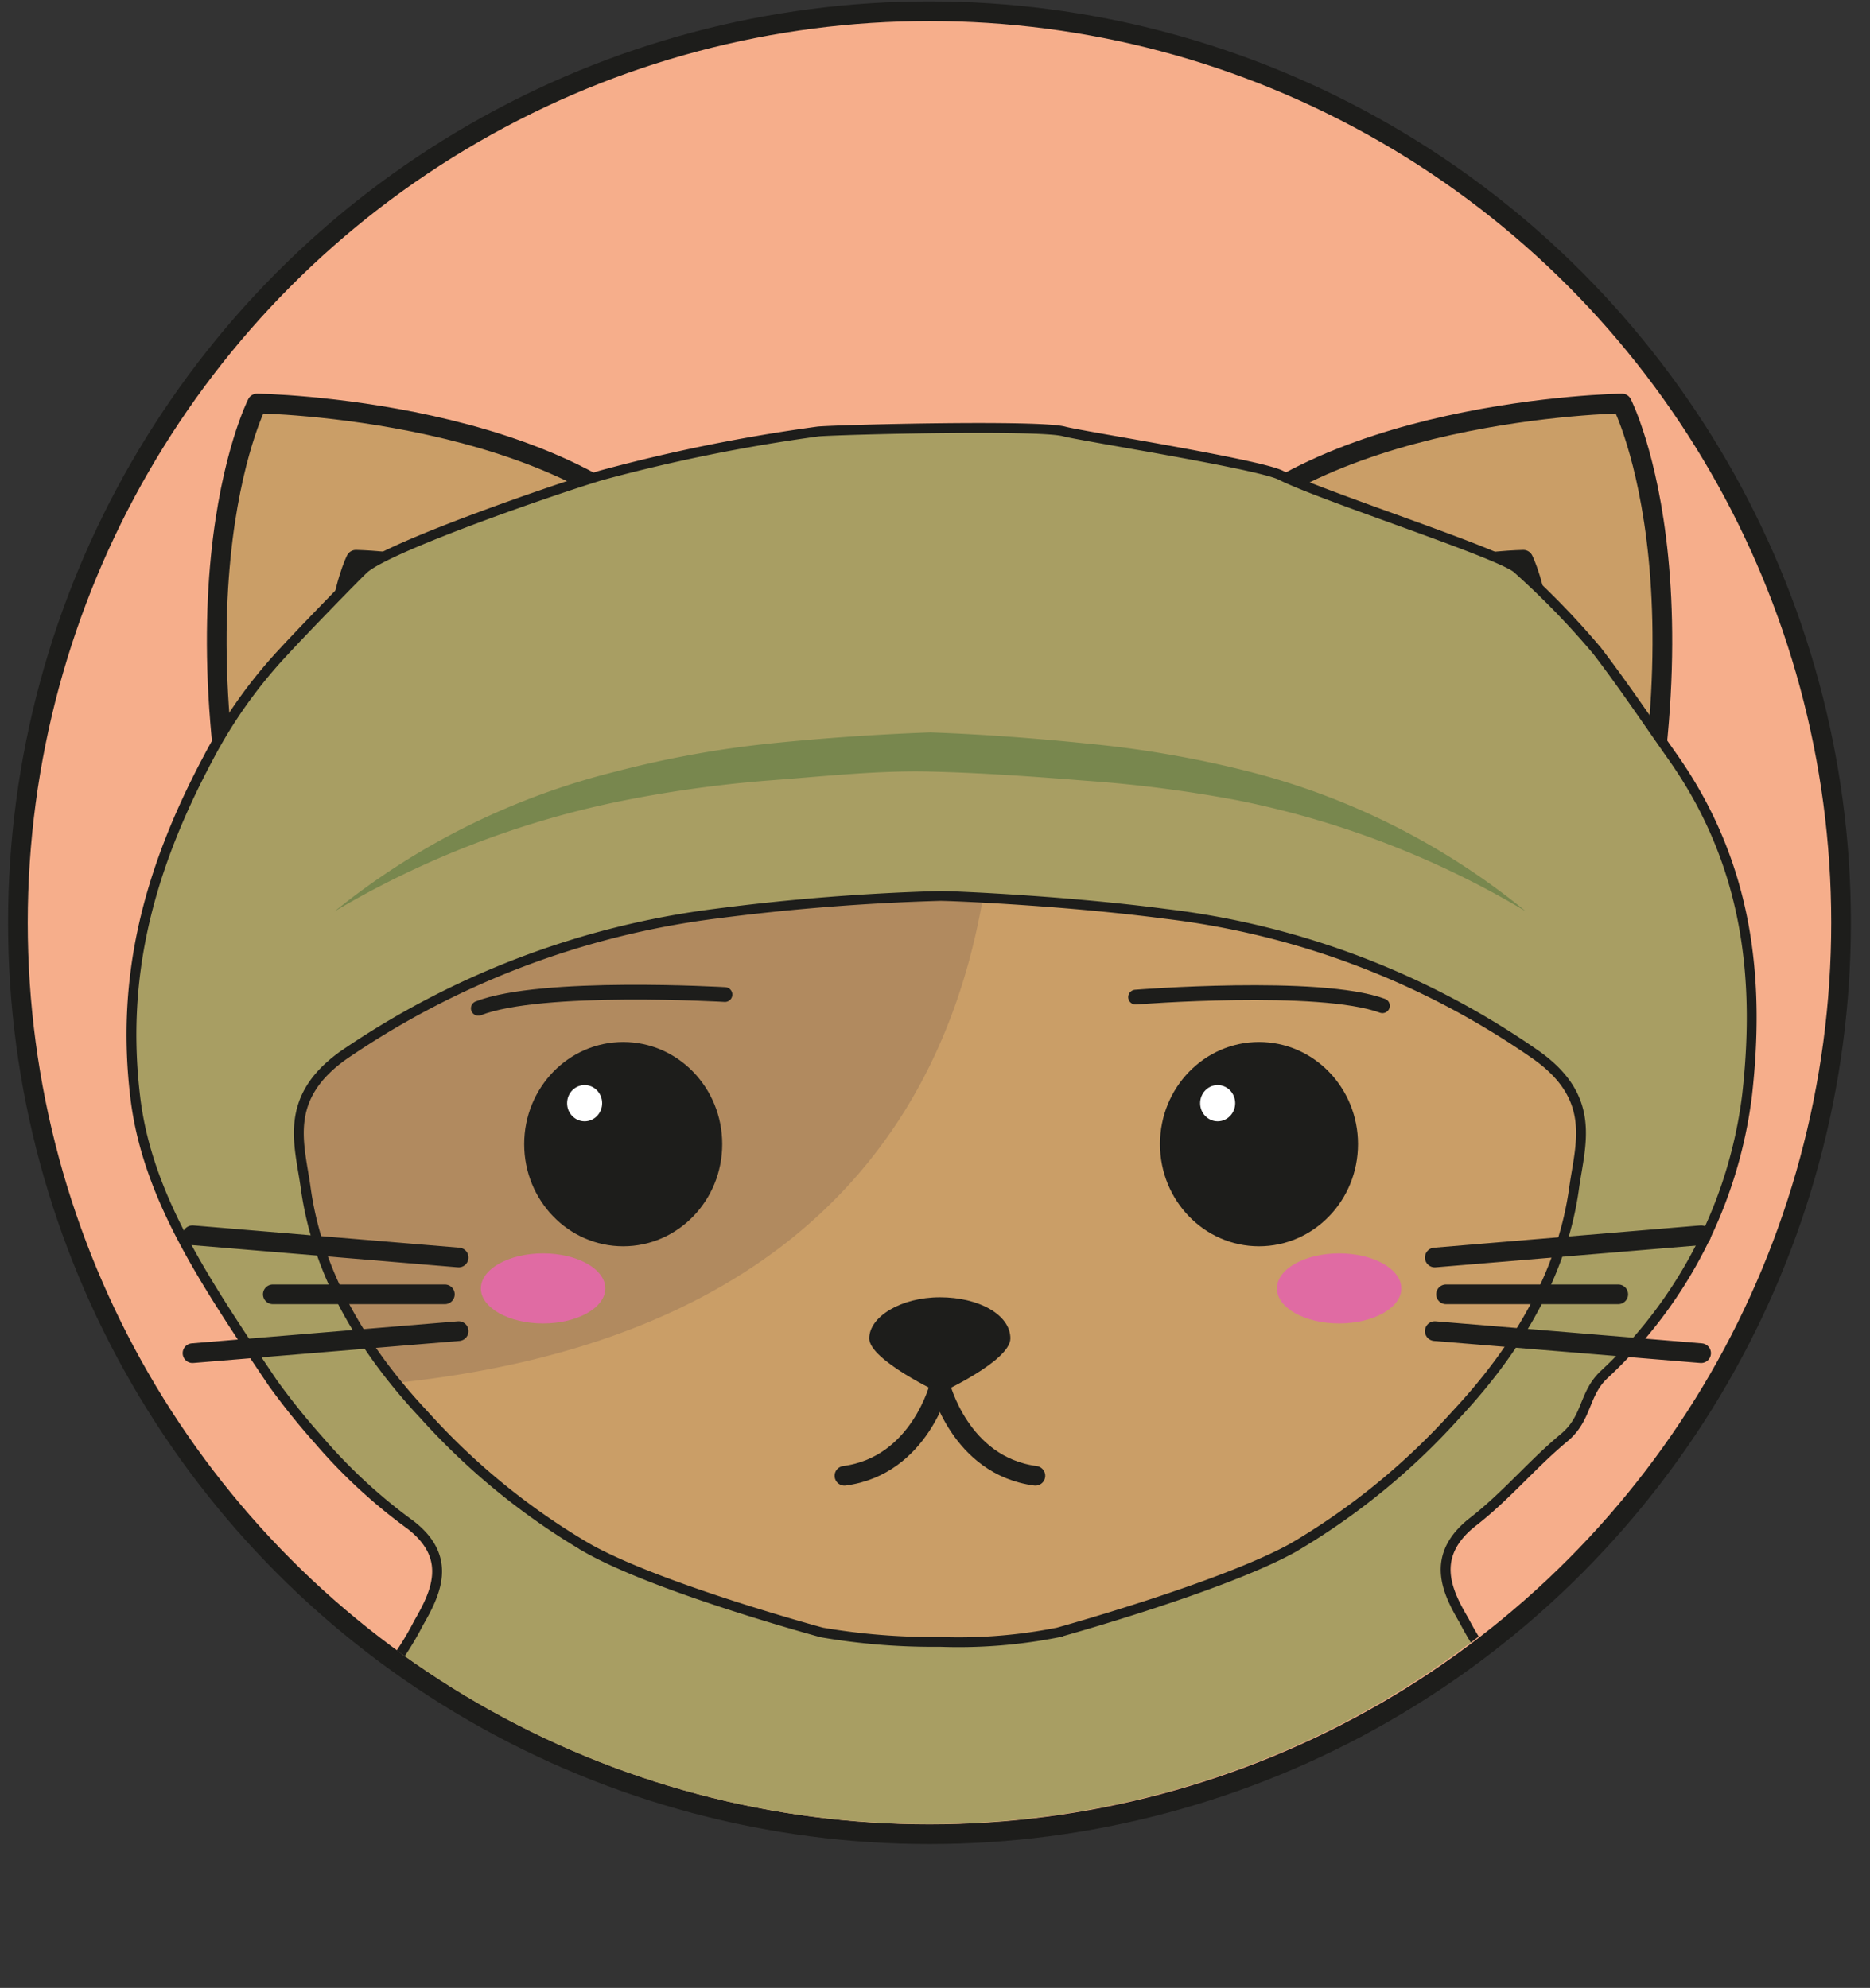 <svg id="Layer_1" data-name="Layer 1" xmlns="http://www.w3.org/2000/svg" xmlns:xlink="http://www.w3.org/1999/xlink" viewBox="0 0 95 101"><rect x="0" y="0" width="95" height="101" fill="#333333" stroke="none"/><defs><style>.cls-1,.cls-13,.cls-2{fill:none;}.cls-1,.cls-13,.cls-15,.cls-16,.cls-3,.cls-4,.cls-5{stroke:#1d1d1b;}.cls-1,.cls-11,.cls-13,.cls-16,.cls-3,.cls-4,.cls-5{stroke-linecap:round;stroke-linejoin:round;}.cls-3{fill:#f6ae8b;}.cls-11,.cls-4{fill:#ca9e67;}.cls-5{fill:#7b6a58;}.cls-6{fill:#b18a5f;}.cls-7{fill:#1d1d1b;}.cls-8{fill:#e06ba3;}.cls-16,.cls-9{fill:#fff;}.cls-10{clip-path:url(#clip-path);}.cls-11{stroke:#7b6a58;stroke-width:7px;}.cls-12{fill:#ad549b;}.cls-13{stroke-width:0.75px;}.cls-14{clip-path:url(#clip-path-2);}.cls-15{fill:#a89e63;stroke-miterlimit:10;stroke-width:0.5px;}.cls-17{fill:#78874e;}</style><clipPath id="clip-path"><path class="cls-1" d="M47.75,84.16a46.78,46.78,0,0,0,21.56-4.51c4.63-2.26,10-5.25,11.62-10.8a15.05,15.05,0,0,0-.32-8.43c.17-1.48,4.12-15.84-10.58-28a32.51,32.51,0,0,0-22.2-7.56h-.08a32.5,32.5,0,0,0-22.2,7.56C10.85,44.58,14.8,58.94,15,60.42a15,15,0,0,0-.32,8.43c1.61,5.55,7,8.54,11.62,10.8a46.76,46.76,0,0,0,21.56,4.51Z"/></clipPath><clipPath id="clip-path-2"><circle class="cls-2" cx="47.17" cy="46.94" r="45.74"/></clipPath></defs><title>V1Artboard 4 copy 2</title><circle class="cls-3" cx="47.22" cy="46.88" r="46.31"/><path class="cls-4" d="M14.26,51.85c-6.53-20.93-1.2-31.35-1.2-31.35s16.16.24,22,8.2"/><path class="cls-4" d="M81.21,51.85C87.73,30.92,82.4,20.5,82.4,20.5s-16.15.24-22,8.2"/><path class="cls-5" d="M18.67,44c-3.24-10.39-.59-15.56-.59-15.56s8,.11,10.9,4.06"/><path class="cls-5" d="M76.79,44c3.24-10.39.6-15.56.6-15.56s-8,.11-10.9,4.06"/><path class="cls-4" d="M47.75,84.16a46.78,46.78,0,0,0,21.56-4.51c4.63-2.26,10-5.25,11.62-10.8a15.05,15.05,0,0,0-.32-8.43c.17-1.48,4.12-15.84-10.58-28a32.51,32.51,0,0,0-22.2-7.56h-.08a32.5,32.5,0,0,0-22.2,7.56C10.85,44.58,14.8,58.94,15,60.42a15,15,0,0,0-.32,8.43c1.61,5.55,7,8.54,11.62,10.8a46.76,46.76,0,0,0,21.56,4.51Z"/><path class="cls-6" d="M48.77,25.36l-.34,0-.17,0c-3.8,0-12.82-.49-22,7.15C11.51,44.68,15.36,58.88,15.53,60.35a15,15,0,0,0-.32,8.44,11.52,11.52,0,0,0,.69,1.78C59.15,68.75,50.23,30.67,48.77,25.36Z"/><ellipse class="cls-7" cx="31.66" cy="58.13" rx="5.03" ry="5.19"/><ellipse class="cls-8" cx="27.59" cy="65.46" rx="3.16" ry="1.78"/><ellipse class="cls-7" cx="63.96" cy="58.13" rx="5.03" ry="5.19"/><ellipse class="cls-8" cx="68.03" cy="65.46" rx="3.16" ry="1.78"/><path class="cls-7" d="M51.33,68c0,1.15-3.58,2.78-3.58,2.78S44.16,69.1,44.16,68s1.61-2.09,3.59-2.09S51.33,66.8,51.33,68Z"/><ellipse class="cls-9" cx="29.7" cy="56.05" rx="0.89" ry="0.92"/><ellipse class="cls-9" cx="61.86" cy="56.05" rx="0.89" ry="0.92"/><path class="cls-1" d="M47.75,70.34s-1,4.13-4.85,4.64"/><path class="cls-1" d="M47.75,70.34s1,4.13,4.85,4.64"/><g class="cls-10"><line class="cls-11" x1="47.83" y1="25.85" x2="47.83" y2="42.19"/><line class="cls-11" x1="38.77" y1="21.77" x2="38.77" y2="38.11"/><line class="cls-11" x1="56.81" y1="21.77" x2="56.81" y2="38.11"/></g><path class="cls-1" d="M47.75,84.16a46.78,46.78,0,0,0,21.56-4.51c4.63-2.26,10-5.25,11.62-10.8a15.05,15.05,0,0,0-.32-8.43c.17-1.48,4.12-15.84-10.58-28a32.51,32.51,0,0,0-22.2-7.56h-.08a32.5,32.5,0,0,0-22.2,7.56C10.85,44.58,14.8,58.94,15,60.42a15,15,0,0,0-.32,8.43c1.61,5.55,7,8.54,11.62,10.8a46.76,46.76,0,0,0,21.56,4.51Z"/><path class="cls-12" d="M62.43,81a19.44,19.44,0,0,1-4.35,2.88,43.94,43.94,0,0,1-4.75,2.14,14.71,14.71,0,0,1-5.39.75,20.34,20.34,0,0,1-5.32-.59l-.07,0h0a43.85,43.85,0,0,1-5-2.18c-.8-.41-1.59-.85-2.36-1.34A15.07,15.07,0,0,1,33.06,81a51.89,51.89,0,0,0,5,1.85c1.68.55,3.38,1.07,5.06,1.59l-.07,0a26.16,26.16,0,0,0,4.91.36,15.87,15.87,0,0,0,4.79-.45c1.62-.51,3.25-1,4.87-1.54A50.7,50.7,0,0,0,62.43,81Z"/><path class="cls-13" d="M36.83,50.53s-9.34-.55-12.53.7"/><path class="cls-13" d="M57.69,50.66s9.33-.74,12.54.44"/><g class="cls-14"><path class="cls-15" d="M92.44,111c-.62-1.27-2.7-2.29-1-3.92s-2.5-1.87-2.31-3.49c.16-1.3-.83-2.86-2.07-4-2.48-2.21-3.27-4.9-5.66-7.12-1.86-1.73-1.58-4.06-3.67-5.78a15.5,15.5,0,0,1-3.35-4.35c-.86-1.46-1.76-3.27.42-5,1.71-1.32,3-2.91,4.63-4.27,1.23-1,1-2.22,2.05-3.22a23.27,23.27,0,0,0,7.28-14.25C89.4,49.86,88.87,44,85,38.49c-1.27-1.8-2.49-3.63-3.86-5.42a40.85,40.85,0,0,0-4.08-4.2c-1-.81-10-3.7-12-4.73-1.19-.58-10.23-2-11-2.22-1.27-.34-11.17-.1-12.48,0a86.52,86.52,0,0,0-11,2.22c-2.23.66-10.67,3.57-12.06,4.73-.29.25-3.2,3.25-4.07,4.2a24.56,24.56,0,0,0-3.86,5.42c-3.2,6-4.42,11.37-3.72,17.24.6,5.06,3.53,9.39,7,14.55a36.26,36.26,0,0,0,2.35,2.92,27.33,27.33,0,0,0,4.63,4.27c2.18,1.68,1.28,3.49.41,5a15.28,15.28,0,0,1-3.34,4.35c-2.09,1.72-1.81,4-3.67,5.78-2.39,2.22-3.18,4.91-5.67,7.12-1.24,1.1-2.22,2.66-2.06,4,.19,1.62-3.91,1.91-2.31,3.49s-.44,2.65-1.06,3.92c-.41.85.31,1.21,1.55,1.29.28-1,.57-1.91.93-3.14,4.57,4.51,11.16,6.73,18.62,8a135.16,135.16,0,0,0,22.78,1.93h1.64a135.16,135.16,0,0,0,22.78-1.93c7.46-1.29,14.05-3.51,18.62-8l.92,3.14C92.14,112.25,92.86,111.89,92.44,111ZM65.68,78.64c-3.61,2-11.93,4.3-11.93,4.3a25.9,25.9,0,0,1-6,.48,33.39,33.39,0,0,1-6-.48s-8.32-2.25-11.93-4.3a34.9,34.9,0,0,1-8.29-6.77c-3.37-3.6-5.44-7.44-6-11.52-.31-2.22-1.17-4.54,1.92-6.74a43,43,0,0,1,18.84-7.18,113.15,113.15,0,0,1,11.46-.91c.72,0,6.45.25,11.46.91a41.39,41.39,0,0,1,18.84,7.18c3.09,2.2,2.23,4.52,1.92,6.74-.56,4.08-2.63,7.92-6,11.52A34.9,34.9,0,0,1,65.68,78.64Z"/></g><line class="cls-16" x1="72.89" y1="63.89" x2="86.42" y2="62.76"/><line class="cls-16" x1="72.89" y1="67.63" x2="86.42" y2="68.75"/><line class="cls-1" x1="73.46" y1="65.76" x2="82.21" y2="65.76"/><line class="cls-16" x1="23.3" y1="63.89" x2="9.78" y2="62.76"/><line class="cls-16" x1="23.3" y1="67.63" x2="9.78" y2="68.75"/><line class="cls-1" x1="22.6" y1="65.76" x2="13.86" y2="65.76"/><path class="cls-17" d="M17,46.3a36.87,36.87,0,0,1,14.32-7.11,52.47,52.47,0,0,1,7.94-1.43c2.68-.27,5.3-.45,8-.55,2.75.1,5.36.3,8,.57a54.38,54.38,0,0,1,7.95,1.36,36.41,36.41,0,0,1,14.3,7.16,46.14,46.14,0,0,0-14.65-5.64,67,67,0,0,0-7.78-1c-2.61-.21-5.3-.4-7.86-.46s-5.25.23-7.86.43a63.36,63.36,0,0,0-7.77,1.06A46.88,46.88,0,0,0,17,46.3Z"/><rect class="cls-2" x="0.06" y="-0.15" width="95" height="101"/></svg>